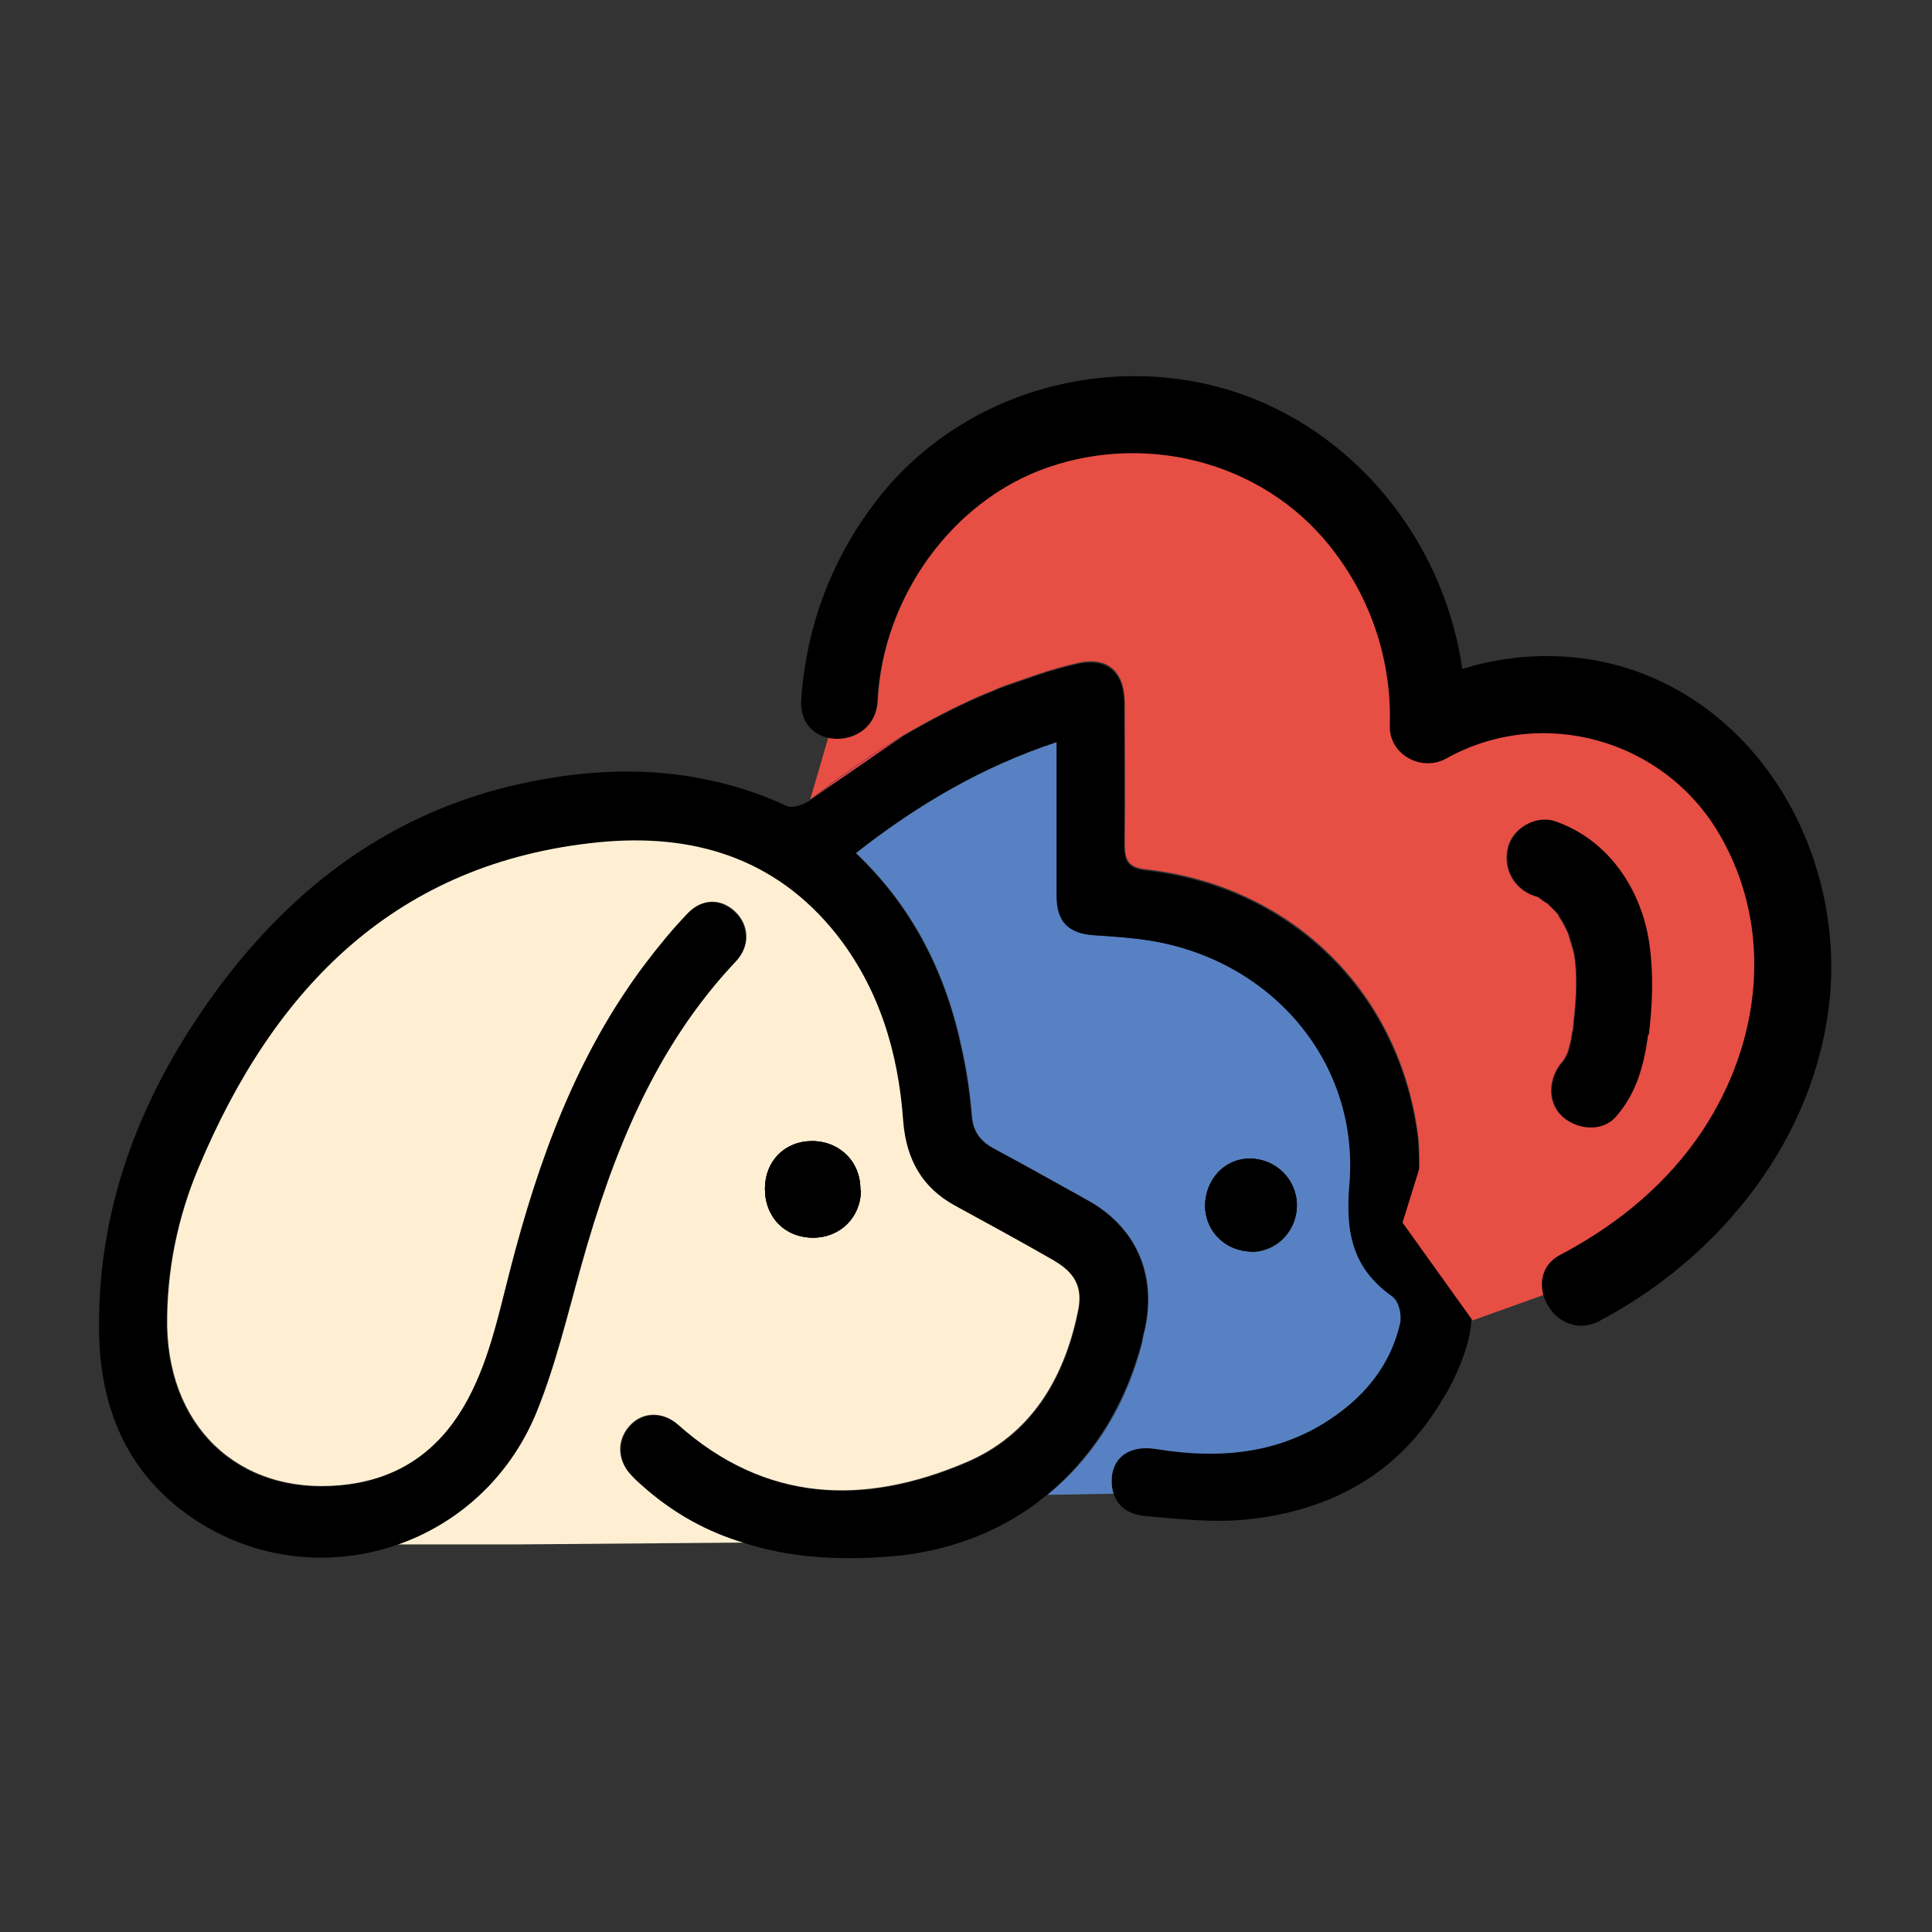 <?xml version="1.0" encoding="UTF-8"?>
<svg id="Layer_1" data-name="Layer 1" xmlns="http://www.w3.org/2000/svg" viewBox="0 0 32 32">
  <rect x="0" y="0" width="32" height="32" fill="#333333" stroke="none"/>
  <defs>
    <style>
      .cls-1 {
        fill: #feefd2;
      }

      .cls-2 {
        fill: #e94655;
      }

      .cls-3 {
        fill: #5781c2;
      }

      .cls-4 {
        fill: #e74e44;
      }

      .cls-5 {
        fill: #4968a2;
      }
    </style>
  </defs>
  <path class="cls-2" d="m27.3,17.13c-.07.51-.19.97-.53,1.36-.23.27-.65.22-.89,0-.26-.24-.22-.65,0-.9,0,0,.01-.01.02-.02,0,0,0,0-.01.01.02-.03.04-.06.06-.1,0,0,0,0,0,0,.02-.04.03-.07.04-.11.02-.07.04-.15.05-.23,0-.03.01-.06.02-.09h0s0-.02,0-.02h0c.04-.38.08-.76.03-1.14,0-.03-.03-.17-.04-.19-.02-.08-.05-.16-.07-.24-.02-.03-.03-.07-.05-.1-.03-.07-.07-.13-.11-.19h0s0,0,0-.01c-.02-.03-.04-.05-.07-.08-.04-.04-.08-.08-.12-.12-.02,0-.11-.07-.12-.08-.02-.01-.03-.02-.05-.03h0s0,0,0,0c0,0,0,0,0,0,0,0-.02,0-.04-.01-.33-.11-.52-.44-.44-.79.07-.33.46-.55.77-.45.88.3,1.44,1.12,1.57,2.04.07.5.05,1-.01,1.5Z"/>
  <path class="cls-5" d="m17.12,24.74h.23c.76-.62,1.31-1.48,1.57-2.53-.29,1.13-.93,1.9-1.8,2.53Z"/>
  <path class="cls-3" d="m23.08,21.48c-.66-.46-.79-1.05-.72-1.86.17-2.01-1.27-3.71-3.3-4.04-.31-.05-.63-.07-.94-.09-.42-.03-.61-.23-.61-.65,0-.72,0-1.44,0-2.16v-.39c-1.24.41-2.31,1.04-3.33,1.84.95.9,1.5,2.01,1.76,3.27.08.36.13.72.16,1.08.02.25.13.41.34.53.52.28,1.04.57,1.56.86.81.44,1.16,1.22.97,2.13-.02.08-.04.15-.05.23h0c-.26,1.05-.81,1.91-1.57,2.53l1.1-.02c-.03-.09-.03-.19-.02-.29.05-.33.33-.49.72-.43,1.1.18,2.15.08,3.07-.62.49-.37.84-.85.98-1.46.03-.14-.02-.37-.12-.44Zm-2.34-.75c-.43,0-.77-.32-.78-.75,0-.44.32-.79.74-.79.42,0,.77.33.78.76.01.43-.32.78-.74.79Z"/>
  <path class="cls-1" d="m17.47,20.87c-.54-.31-1.09-.61-1.64-.91-.55-.3-.81-.77-.86-1.4-.08-1.14-.4-2.2-1.11-3.1-1.02-1.28-2.4-1.67-3.93-1.52-3.34.33-5.38,2.39-6.64,5.4-.35.83-.53,1.72-.52,2.63.04,1.77,1.31,2.85,3.03,2.61.84-.12,1.46-.56,1.89-1.29.41-.7.57-1.5.77-2.27.47-1.82,1.1-3.56,2.24-5.07.22-.29.45-.57.7-.83.24-.25.56-.24.79-.01.22.22.24.56,0,.81-1.34,1.42-2.04,3.18-2.56,5.04-.23.82-.43,1.67-.75,2.45-.45,1.08-1.31,1.83-2.3,2.17h2.01l3.74-.03c-.61-.18-1.19-.49-1.72-.97-.07-.06-.14-.13-.2-.2-.2-.25-.18-.57.04-.79.21-.21.53-.21.77,0,1.46,1.3,3.09,1.35,4.78.63,1.06-.45,1.62-1.37,1.85-2.49.09-.4-.04-.65-.4-.86Zm-4-.37c-.47,0-.8-.34-.8-.81,0-.46.33-.79.78-.79.46,0,.81.35.8.81,0,.45-.34.79-.79.79Z"/>
  <path d="m24.37,21.87c-.02.34-.15.7-.35,1.09-.03.06-.06.12-.1.17-.7,1.23-1.81,1.87-3.2,2.03-.58.07-1.17,0-1.76-.05-.28-.03-.46-.17-.52-.39-.03-.09-.03-.19-.02-.29.05-.33.33-.49.72-.43,1.1.18,2.15.08,3.07-.62.49-.37.84-.85.98-1.46.03-.14-.02-.37-.12-.44-.66-.46-.79-1.05-.72-1.86.17-2.01-1.27-3.71-3.3-4.04-.31-.05-.63-.07-.94-.09-.42-.03-.61-.23-.61-.65,0-.72,0-1.44,0-2.16v-.39c-1.24.41-2.31,1.04-3.33,1.84.95.9,1.5,2.01,1.76,3.27.08.36.13.72.16,1.08.02.25.13.41.34.53.52.28,1.04.57,1.56.86.81.44,1.16,1.22.97,2.13-.02.08-.04.16-.05.23h0c-.02.07-.04.14-.06.21-.28.95-.81,1.74-1.51,2.32-.08.06-.15.12-.23.18-.7.5-1.56.8-2.51.85-.79.05-1.55,0-2.26-.23-.61-.18-1.19-.49-1.72-.97-.07-.06-.14-.13-.2-.2-.2-.25-.18-.57.04-.79.21-.21.53-.21.77,0,1.46,1.3,3.09,1.35,4.78.63,1.06-.45,1.62-1.37,1.85-2.49.09-.4-.04-.65-.4-.86-.54-.31-1.09-.61-1.64-.91-.55-.3-.81-.77-.86-1.4-.08-1.14-.4-2.2-1.11-3.1-1.02-1.28-2.4-1.67-3.93-1.52-3.34.33-5.38,2.39-6.64,5.4-.35.83-.53,1.72-.52,2.63.04,1.77,1.31,2.85,3.03,2.61.84-.12,1.46-.56,1.89-1.29.41-.7.57-1.5.77-2.27.47-1.82,1.1-3.56,2.24-5.07.22-.29.45-.57.7-.83.24-.25.56-.24.79-.01.22.22.24.56,0,.81-1.34,1.42-2.04,3.18-2.56,5.04-.23.82-.43,1.67-.75,2.45-.45,1.08-1.31,1.83-2.3,2.17-1.13.39-2.44.25-3.5-.53-1.02-.75-1.43-1.83-1.43-3.08-.01-2.09.74-3.93,1.95-5.58,1.28-1.74,2.93-2.96,5.04-3.42.96-.21,1.91-.27,2.85-.11.52.09,1.04.24,1.55.48.1.04.28-.02.38-.09.09-.07.19-.14.28-.21.05-.04.1-.08.16-.12.36-.26.73-.51,1.1-.73.41-.24.83-.46,1.26-.65.07-.03.14-.06.22-.09.08-.04.17-.07.25-.1.09-.03.17-.06.26-.09.09-.03.17-.06.26-.09.21-.07.42-.13.64-.18.48-.11.77.12.78.64,0,.78.01,1.57,0,2.35,0,.29.07.4.37.43,2.37.27,4.15,1.99,4.48,4.34.03.2.03.4.03.61,0,.23-.01.45,0,.68,0,.13.05.31.14.38.55.43.77.91.73,1.46Z"/>
  <path d="m14.26,19.71c0,.45-.34.79-.79.79-.47,0-.8-.34-.8-.81,0-.46.33-.79.78-.79.46,0,.81.35.8.81Z"/>
  <path d="m21.48,19.94c.01.43-.32.78-.74.79-.43,0-.77-.32-.78-.75,0-.44.32-.79.74-.79.42,0,.77.33.78.76Z"/>
  <path d="m14.26,19.71c0,.45-.34.79-.79.79-.47,0-.8-.34-.8-.81,0-.46.33-.79.78-.79.46,0,.81.35.8.81Z"/>
  <path d="m21.48,19.94c.01.43-.32.78-.74.79-.43,0-.77-.32-.78-.75,0-.44.32-.79.74-.79.42,0,.77.33.78.76Z"/>
  <path class="cls-4" d="m28.49,13.81c-.92-1.58-2.94-2.14-4.52-1.26-.4.23-.96-.05-.94-.55.03-1.02-.28-2.01-.89-2.83-1.09-1.49-3.06-2.03-4.77-1.44-1.6.55-2.75,2.17-2.83,3.88-.03.48-.46.68-.82.6l-.3,1.03c.09-.07.19-.14.28-.21.05-.04.1-.08.16-.12.36-.26.73-.51,1.1-.73.41-.24.83-.46,1.26-.65.07-.03.14-.06.22-.09.08-.04.17-.07.25-.1.09-.03.17-.06.26-.09.09-.03.17-.06.26-.09.21-.07.42-.13.64-.18.48-.11.77.12.78.64,0,.78.01,1.57,0,2.35,0,.29.07.4.37.43,2.37.27,4.15,1.99,4.48,4.34.03.2.03.4.03.61l-.28.9,1.16,1.62h0s1.2-.43,1.2-.43l1.06-.38h.01s0,0,0,0l-.65-.35c.87-.48,1.65-1.13,2.21-1.97.98-1.47,1.2-3.36.29-4.92Zm-1.2,3.32c-.07.51-.19.97-.53,1.36-.23.27-.65.22-.89,0-.26-.24-.22-.65,0-.9,0,0,.01-.01.02-.02,0,0,0,0-.01.01.02-.03.04-.06.06-.1,0,0,0,0,0,0,.02-.04.03-.07.04-.11.02-.07.04-.15.05-.23,0-.03.01-.06.02-.09h0s0-.02,0-.02h0c.04-.38.08-.76.03-1.14,0-.03-.03-.17-.04-.19-.02-.08-.05-.16-.07-.24-.02-.03-.03-.07-.05-.1-.03-.07-.07-.13-.11-.19h0s0,0,0-.01c-.02-.03-.04-.05-.07-.08-.04-.04-.08-.08-.12-.12-.02,0-.11-.07-.12-.08-.02-.01-.03-.02-.05-.03h0s0,0,0,0c0,0,0,0,0,0,0,0-.02,0-.04-.01-.33-.11-.52-.44-.44-.79.07-.33.46-.55.77-.45.88.3,1.44,1.12,1.57,2.04.07.5.05,1-.01,1.5Z"/>
  <path class="cls-2" d="m14.97,12.18l-1.54,1.06c.09-.07.19-.14.28-.21.05-.04.1-.08.16-.12.36-.26.73-.51,1.1-.73Z"/>
  <path d="m30.31,16.5c-.22,2.35-1.81,4.32-3.82,5.38-.23.12-.44.09-.61-.01-.16-.09-.27-.26-.32-.43-.06-.24,0-.51.29-.66.04-.02.09-.05.13-.07.87-.48,1.65-1.13,2.21-1.97.98-1.47,1.2-3.36.29-4.92-.92-1.58-2.94-2.14-4.52-1.26-.4.23-.96-.05-.94-.55.03-1.02-.28-2.01-.89-2.83-1.09-1.49-3.06-2.03-4.77-1.44-1.6.55-2.75,2.17-2.83,3.88-.03.48-.46.68-.82.6-.25-.06-.45-.26-.44-.6.01-.19.03-.38.06-.56.16-1.07.61-2.07,1.3-2.91,1.49-1.8,4.07-2.4,6.2-1.52,1.82.76,3.11,2.49,3.39,4.45.96-.3,2.02-.29,2.97.07,2.12.81,3.32,3.11,3.12,5.36Z"/>
  <path d="m27.3,17.13c-.07.51-.19.97-.53,1.36-.23.27-.65.22-.89,0-.26-.24-.22-.65,0-.9,0,0,.01-.01.02-.02,0,0,0,0-.01.01.02-.03.04-.06.06-.1,0,0,0,0,0,0,.02-.04.03-.07.04-.11.02-.07.04-.15.05-.23,0-.03.01-.06.02-.09h0s0-.02,0-.02h0c.04-.38.08-.76.03-1.14,0-.03-.03-.17-.04-.19-.02-.08-.05-.16-.07-.24-.02-.03-.03-.07-.05-.1-.03-.07-.07-.13-.11-.19h0s0,0,0-.01c-.02-.03-.04-.05-.07-.08-.04-.04-.08-.08-.12-.12-.02,0-.11-.07-.12-.08-.02-.01-.03-.02-.05-.03h0s0,0,0,0c0,0,0,0,0,0,0,0-.02,0-.04-.01-.33-.11-.52-.44-.44-.79.07-.33.46-.55.77-.45.88.3,1.44,1.12,1.57,2.04.07.5.05,1-.01,1.5Z"/>
</svg>